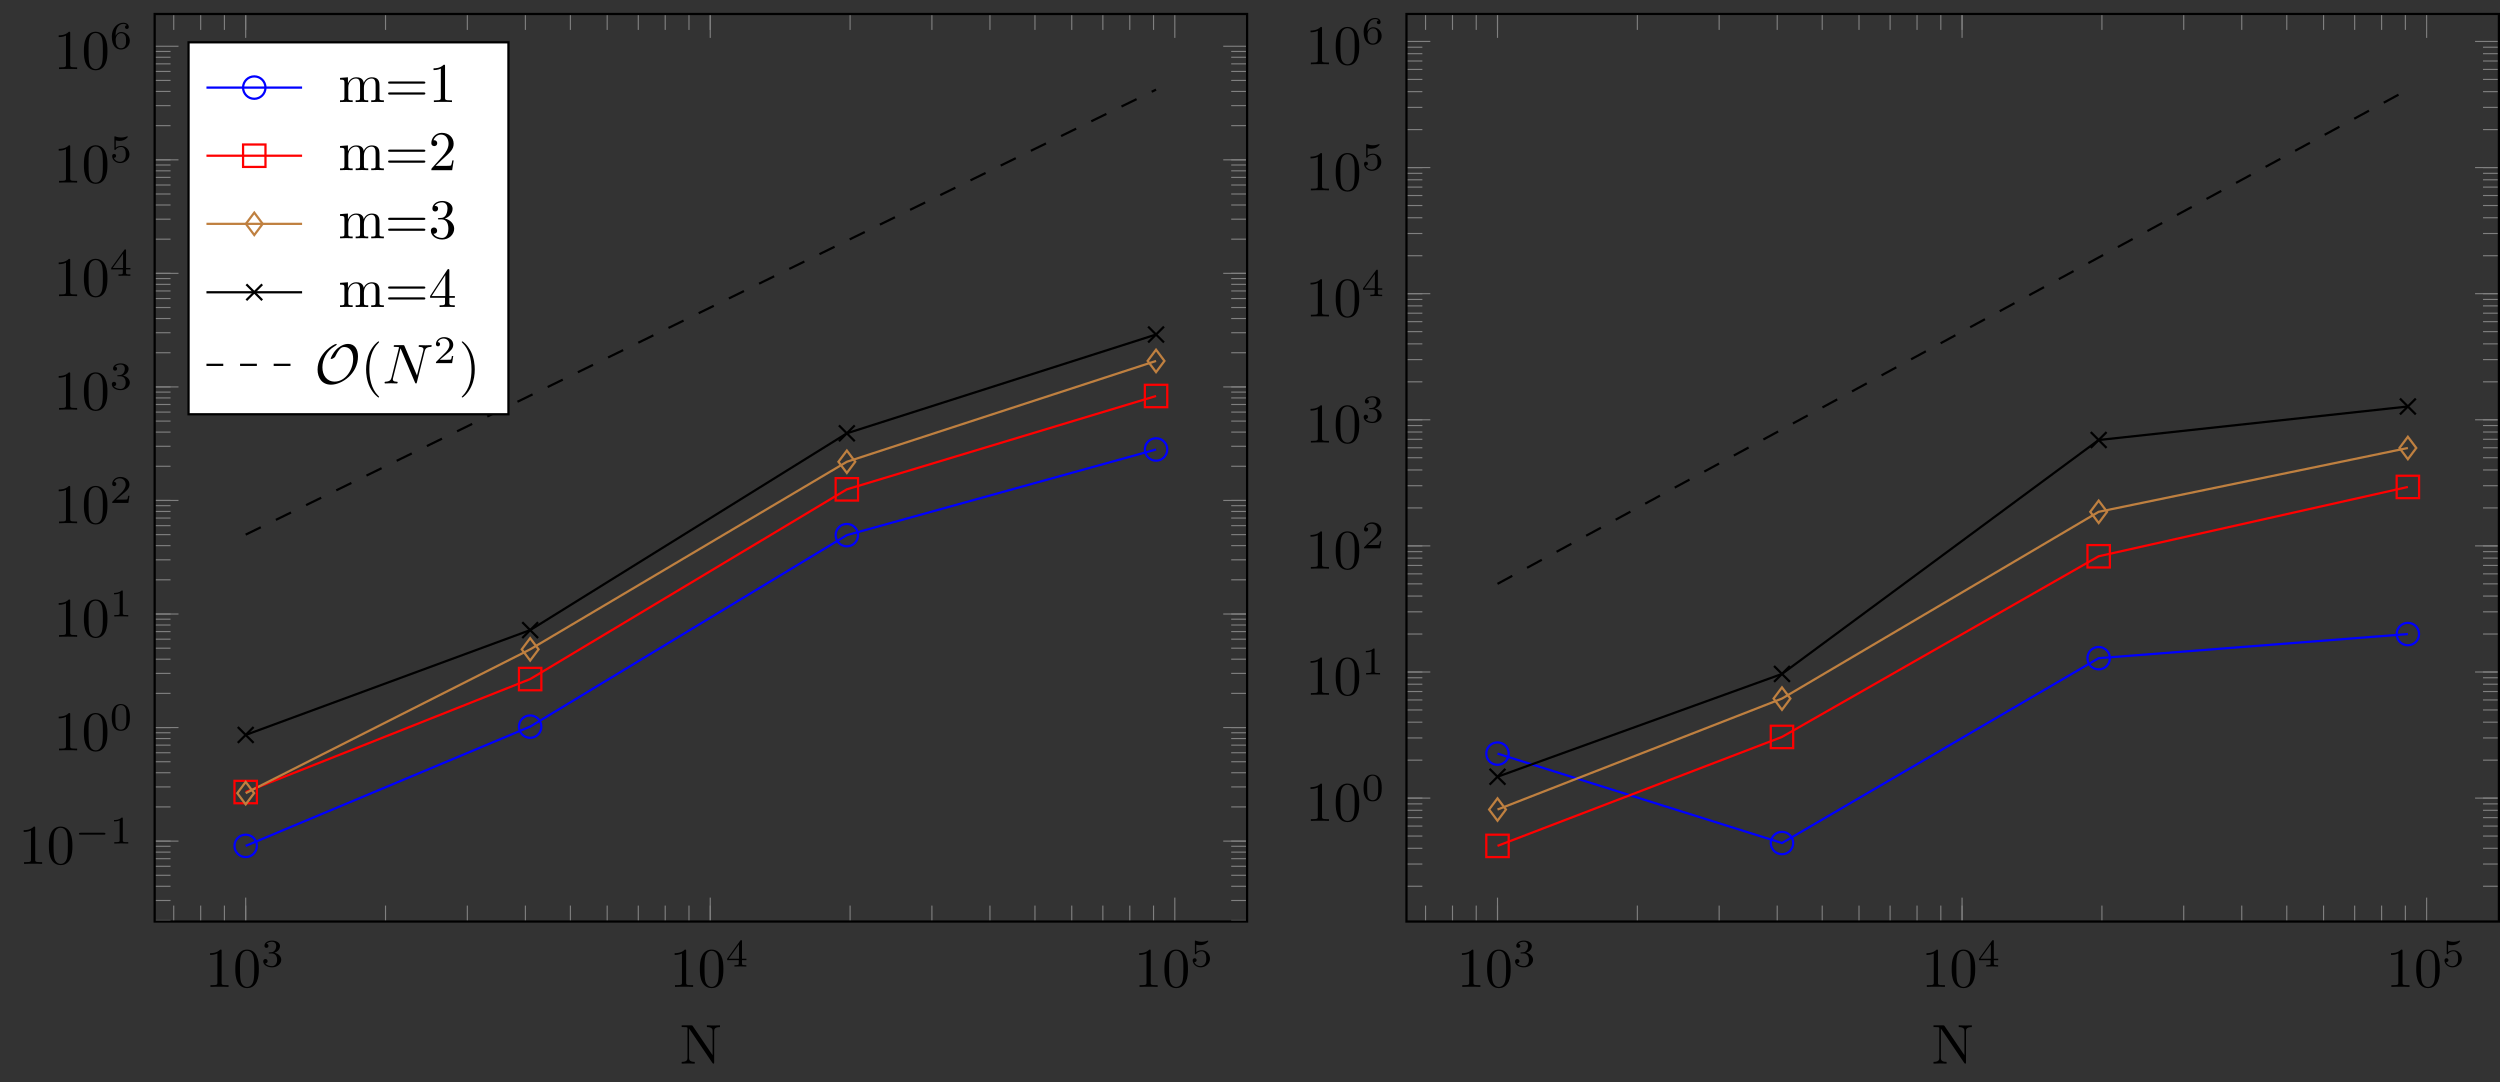<?xml version="1.0" encoding="UTF-8"?>
<svg xmlns="http://www.w3.org/2000/svg" xmlns:xlink="http://www.w3.org/1999/xlink" width="444.595pt" height="192.476pt" viewBox="0 0 444.595 192.476" version="1.1">
<rect x="0" y="0" width="444.595" height="192.476" fill="#333333" stroke="none"/>
<defs>
<g>
<symbol overflow="visible" id="glyph0-0">
<path style="stroke:none;" d=""/>
</symbol>
<symbol overflow="visible" id="glyph0-1">
<path style="stroke:none;" d="M 2.938 -6.375 C 2.938 -6.625 2.938 -6.641 2.703 -6.641 C 2.078 -6 1.203 -6 0.891 -6 L 0.891 -5.688 C 1.094 -5.688 1.672 -5.688 2.188 -5.953 L 2.188 -0.781 C 2.188 -0.422 2.156 -0.312 1.266 -0.312 L 0.953 -0.312 L 0.953 0 C 1.297 -0.031 2.156 -0.031 2.562 -0.031 C 2.953 -0.031 3.828 -0.031 4.172 0 L 4.172 -0.312 L 3.859 -0.312 C 2.953 -0.312 2.938 -0.422 2.938 -0.781 Z M 2.938 -6.375 "/>
</symbol>
<symbol overflow="visible" id="glyph0-2">
<path style="stroke:none;" d="M 4.578 -3.188 C 4.578 -3.984 4.531 -4.781 4.188 -5.516 C 3.734 -6.484 2.906 -6.641 2.5 -6.641 C 1.891 -6.641 1.172 -6.375 0.75 -5.453 C 0.438 -4.766 0.391 -3.984 0.391 -3.188 C 0.391 -2.438 0.422 -1.547 0.844 -0.781 C 1.266 0.016 2 0.219 2.484 0.219 C 3.016 0.219 3.781 0.016 4.219 -0.938 C 4.531 -1.625 4.578 -2.406 4.578 -3.188 Z M 2.484 0 C 2.094 0 1.5 -0.25 1.328 -1.203 C 1.219 -1.797 1.219 -2.719 1.219 -3.312 C 1.219 -3.953 1.219 -4.609 1.297 -5.141 C 1.484 -6.328 2.234 -6.422 2.484 -6.422 C 2.812 -6.422 3.469 -6.234 3.656 -5.25 C 3.766 -4.688 3.766 -3.938 3.766 -3.312 C 3.766 -2.562 3.766 -1.891 3.656 -1.25 C 3.5 -0.297 2.938 0 2.484 0 Z M 2.484 0 "/>
</symbol>
<symbol overflow="visible" id="glyph0-3">
<path style="stroke:none;" d="M 3.297 2.391 C 3.297 2.359 3.297 2.344 3.125 2.172 C 1.891 0.922 1.562 -0.969 1.562 -2.5 C 1.562 -4.234 1.938 -5.969 3.172 -7.203 C 3.297 -7.328 3.297 -7.344 3.297 -7.375 C 3.297 -7.453 3.266 -7.484 3.203 -7.484 C 3.094 -7.484 2.203 -6.797 1.609 -5.531 C 1.109 -4.438 0.984 -3.328 0.984 -2.5 C 0.984 -1.719 1.094 -0.516 1.641 0.625 C 2.25 1.844 3.094 2.5 3.203 2.5 C 3.266 2.5 3.297 2.469 3.297 2.391 Z M 3.297 2.391 "/>
</symbol>
<symbol overflow="visible" id="glyph0-4">
<path style="stroke:none;" d="M 2.875 -2.5 C 2.875 -3.266 2.766 -4.469 2.219 -5.609 C 1.625 -6.828 0.766 -7.484 0.672 -7.484 C 0.609 -7.484 0.562 -7.438 0.562 -7.375 C 0.562 -7.344 0.562 -7.328 0.75 -7.141 C 1.734 -6.156 2.297 -4.578 2.297 -2.5 C 2.297 -0.781 1.938 0.969 0.703 2.219 C 0.562 2.344 0.562 2.359 0.562 2.391 C 0.562 2.453 0.609 2.5 0.672 2.5 C 0.766 2.5 1.672 1.812 2.25 0.547 C 2.766 -0.547 2.875 -1.656 2.875 -2.5 Z M 2.875 -2.5 "/>
</symbol>
<symbol overflow="visible" id="glyph1-0">
<path style="stroke:none;" d=""/>
</symbol>
<symbol overflow="visible" id="glyph1-1">
<path style="stroke:none;" d="M 1.906 -2.328 C 2.453 -2.328 2.844 -1.953 2.844 -1.203 C 2.844 -0.344 2.328 -0.078 1.938 -0.078 C 1.656 -0.078 1.031 -0.156 0.75 -0.578 C 1.078 -0.578 1.156 -0.812 1.156 -0.969 C 1.156 -1.188 0.984 -1.344 0.766 -1.344 C 0.578 -1.344 0.375 -1.219 0.375 -0.938 C 0.375 -0.281 1.094 0.141 1.938 0.141 C 2.906 0.141 3.578 -0.516 3.578 -1.203 C 3.578 -1.75 3.141 -2.297 2.375 -2.453 C 3.094 -2.719 3.359 -3.234 3.359 -3.672 C 3.359 -4.219 2.734 -4.625 1.953 -4.625 C 1.188 -4.625 0.594 -4.25 0.594 -3.688 C 0.594 -3.453 0.75 -3.328 0.953 -3.328 C 1.172 -3.328 1.312 -3.484 1.312 -3.672 C 1.312 -3.875 1.172 -4.031 0.953 -4.047 C 1.203 -4.344 1.672 -4.422 1.938 -4.422 C 2.25 -4.422 2.688 -4.266 2.688 -3.672 C 2.688 -3.375 2.594 -3.047 2.406 -2.844 C 2.188 -2.578 1.984 -2.562 1.641 -2.531 C 1.469 -2.516 1.453 -2.516 1.422 -2.516 C 1.406 -2.516 1.344 -2.5 1.344 -2.422 C 1.344 -2.328 1.406 -2.328 1.531 -2.328 Z M 1.906 -2.328 "/>
</symbol>
<symbol overflow="visible" id="glyph1-2">
<path style="stroke:none;" d="M 3.688 -1.141 L 3.688 -1.391 L 2.906 -1.391 L 2.906 -4.5 C 2.906 -4.641 2.906 -4.703 2.766 -4.703 C 2.672 -4.703 2.641 -4.703 2.578 -4.594 L 0.266 -1.391 L 0.266 -1.141 L 2.328 -1.141 L 2.328 -0.578 C 2.328 -0.328 2.328 -0.25 1.75 -0.25 L 1.562 -0.25 L 1.562 0 C 1.922 -0.016 2.359 -0.031 2.609 -0.031 C 2.875 -0.031 3.312 -0.016 3.672 0 L 3.672 -0.25 L 3.484 -0.25 C 2.906 -0.25 2.906 -0.328 2.906 -0.578 L 2.906 -1.141 Z M 2.375 -3.938 L 2.375 -1.391 L 0.531 -1.391 Z M 2.375 -3.938 "/>
</symbol>
<symbol overflow="visible" id="glyph1-3">
<path style="stroke:none;" d="M 1.078 -3.891 C 1.438 -3.797 1.641 -3.797 1.75 -3.797 C 2.672 -3.797 3.219 -4.422 3.219 -4.531 C 3.219 -4.609 3.172 -4.625 3.141 -4.625 C 3.125 -4.625 3.109 -4.625 3.078 -4.609 C 2.906 -4.547 2.547 -4.406 2.031 -4.406 C 1.828 -4.406 1.469 -4.422 1.016 -4.594 C 0.938 -4.625 0.922 -4.625 0.922 -4.625 C 0.828 -4.625 0.828 -4.547 0.828 -4.438 L 0.828 -2.391 C 0.828 -2.266 0.828 -2.188 0.938 -2.188 C 1 -2.188 1.016 -2.188 1.078 -2.281 C 1.375 -2.656 1.812 -2.719 2.047 -2.719 C 2.469 -2.719 2.656 -2.391 2.688 -2.328 C 2.812 -2.094 2.859 -1.828 2.859 -1.422 C 2.859 -1.219 2.859 -0.812 2.641 -0.5 C 2.469 -0.25 2.172 -0.078 1.828 -0.078 C 1.375 -0.078 0.906 -0.328 0.734 -0.797 C 1 -0.781 1.141 -0.953 1.141 -1.141 C 1.141 -1.438 0.875 -1.484 0.781 -1.484 C 0.781 -1.484 0.438 -1.484 0.438 -1.109 C 0.438 -0.484 1.016 0.141 1.844 0.141 C 2.734 0.141 3.516 -0.516 3.516 -1.406 C 3.516 -2.188 2.922 -2.906 2.062 -2.906 C 1.75 -2.906 1.391 -2.844 1.078 -2.578 Z M 1.078 -3.891 "/>
</symbol>
<symbol overflow="visible" id="glyph1-4">
<path style="stroke:none;" d="M 2.328 -4.438 C 2.328 -4.625 2.328 -4.625 2.125 -4.625 C 1.672 -4.188 1.047 -4.188 0.766 -4.188 L 0.766 -3.938 C 0.922 -3.938 1.391 -3.938 1.766 -4.125 L 1.766 -0.578 C 1.766 -0.344 1.766 -0.25 1.078 -0.25 L 0.812 -0.25 L 0.812 0 C 0.938 0 1.797 -0.031 2.047 -0.031 C 2.266 -0.031 3.141 0 3.297 0 L 3.297 -0.25 L 3.031 -0.25 C 2.328 -0.25 2.328 -0.344 2.328 -0.578 Z M 2.328 -4.438 "/>
</symbol>
<symbol overflow="visible" id="glyph1-5">
<path style="stroke:none;" d="M 3.594 -2.219 C 3.594 -2.984 3.5 -3.547 3.188 -4.031 C 2.969 -4.344 2.531 -4.625 1.984 -4.625 C 0.359 -4.625 0.359 -2.719 0.359 -2.219 C 0.359 -1.719 0.359 0.141 1.984 0.141 C 3.594 0.141 3.594 -1.719 3.594 -2.219 Z M 1.984 -0.062 C 1.656 -0.062 1.234 -0.25 1.094 -0.812 C 1 -1.219 1 -1.797 1 -2.312 C 1 -2.828 1 -3.359 1.094 -3.734 C 1.25 -4.281 1.688 -4.438 1.984 -4.438 C 2.359 -4.438 2.719 -4.203 2.844 -3.797 C 2.953 -3.422 2.969 -2.922 2.969 -2.312 C 2.969 -1.797 2.969 -1.281 2.875 -0.844 C 2.734 -0.203 2.266 -0.062 1.984 -0.062 Z M 1.984 -0.062 "/>
</symbol>
<symbol overflow="visible" id="glyph1-6">
<path style="stroke:none;" d="M 3.516 -1.266 L 3.281 -1.266 C 3.266 -1.109 3.188 -0.703 3.094 -0.641 C 3.047 -0.594 2.516 -0.594 2.406 -0.594 L 1.125 -0.594 C 1.859 -1.234 2.109 -1.438 2.516 -1.766 C 3.031 -2.172 3.516 -2.609 3.516 -3.266 C 3.516 -4.109 2.781 -4.625 1.891 -4.625 C 1.031 -4.625 0.438 -4.016 0.438 -3.375 C 0.438 -3.031 0.734 -2.984 0.812 -2.984 C 0.969 -2.984 1.172 -3.109 1.172 -3.359 C 1.172 -3.484 1.125 -3.734 0.766 -3.734 C 0.984 -4.219 1.453 -4.375 1.781 -4.375 C 2.484 -4.375 2.844 -3.828 2.844 -3.266 C 2.844 -2.656 2.406 -2.188 2.188 -1.938 L 0.516 -0.266 C 0.438 -0.203 0.438 -0.188 0.438 0 L 3.312 0 Z M 3.516 -1.266 "/>
</symbol>
<symbol overflow="visible" id="glyph1-7">
<path style="stroke:none;" d="M 1.047 -2.281 C 1.047 -2.844 1.094 -3.359 1.359 -3.797 C 1.594 -4.172 1.969 -4.422 2.422 -4.422 C 2.625 -4.422 2.906 -4.375 3.047 -4.188 C 2.875 -4.172 2.719 -4.047 2.719 -3.844 C 2.719 -3.672 2.844 -3.516 3.047 -3.516 C 3.266 -3.516 3.391 -3.656 3.391 -3.859 C 3.391 -4.266 3.094 -4.625 2.406 -4.625 C 1.406 -4.625 0.375 -3.703 0.375 -2.203 C 0.375 -0.406 1.219 0.141 2 0.141 C 2.844 0.141 3.578 -0.516 3.578 -1.422 C 3.578 -2.312 2.875 -2.969 2.062 -2.969 C 1.5 -2.969 1.203 -2.594 1.047 -2.281 Z M 2 -0.078 C 1.641 -0.078 1.375 -0.281 1.219 -0.594 C 1.125 -0.797 1.062 -1.156 1.062 -1.562 C 1.062 -2.25 1.469 -2.766 2.031 -2.766 C 2.344 -2.766 2.562 -2.641 2.734 -2.391 C 2.906 -2.125 2.906 -1.828 2.906 -1.422 C 2.906 -1.031 2.906 -0.734 2.719 -0.453 C 2.562 -0.219 2.328 -0.078 2 -0.078 Z M 2 -0.078 "/>
</symbol>
<symbol overflow="visible" id="glyph2-0">
<path style="stroke:none;" d=""/>
</symbol>
<symbol overflow="visible" id="glyph2-1">
<path style="stroke:none;" d="M 5.188 -1.578 C 5.297 -1.578 5.469 -1.578 5.469 -1.734 C 5.469 -1.922 5.297 -1.922 5.188 -1.922 L 1.031 -1.922 C 0.922 -1.922 0.75 -1.922 0.75 -1.75 C 0.75 -1.578 0.906 -1.578 1.031 -1.578 Z M 5.188 -1.578 "/>
</symbol>
<symbol overflow="visible" id="glyph3-0">
<path style="stroke:none;" d=""/>
</symbol>
<symbol overflow="visible" id="glyph3-1">
<path style="stroke:none;" d="M 7.141 -6.5 L 7.141 -6.812 L 5.969 -6.781 L 4.812 -6.812 L 4.812 -6.5 C 5.828 -6.5 5.828 -6.031 5.828 -5.766 L 5.828 -1.5 L 2.312 -6.672 C 2.219 -6.797 2.219 -6.812 2.031 -6.812 L 0.328 -6.812 L 0.328 -6.5 L 0.625 -6.5 C 0.766 -6.5 0.969 -6.484 1.109 -6.484 C 1.344 -6.453 1.359 -6.438 1.359 -6.25 L 1.359 -1.047 C 1.359 -0.781 1.359 -0.312 0.328 -0.312 L 0.328 0 L 1.5 -0.031 L 2.656 0 L 2.656 -0.312 C 1.641 -0.312 1.641 -0.781 1.641 -1.047 L 1.641 -6.234 C 1.688 -6.188 1.688 -6.172 1.734 -6.109 L 5.797 -0.125 C 5.891 -0.016 5.906 0 5.969 0 C 6.109 0 6.109 -0.062 6.109 -0.266 L 6.109 -5.766 C 6.109 -6.031 6.109 -6.5 7.141 -6.5 Z M 7.141 -6.5 "/>
</symbol>
<symbol overflow="visible" id="glyph3-2">
<path style="stroke:none;" d="M 8.109 0 L 8.109 -0.312 C 7.594 -0.312 7.344 -0.312 7.328 -0.609 L 7.328 -2.516 C 7.328 -3.375 7.328 -3.672 7.016 -4.031 C 6.875 -4.203 6.547 -4.406 5.969 -4.406 C 5.141 -4.406 4.688 -3.812 4.531 -3.422 C 4.391 -4.297 3.656 -4.406 3.203 -4.406 C 2.469 -4.406 2 -3.984 1.719 -3.359 L 1.719 -4.406 L 0.312 -4.297 L 0.312 -3.984 C 1.016 -3.984 1.094 -3.922 1.094 -3.422 L 1.094 -0.75 C 1.094 -0.312 0.984 -0.312 0.312 -0.312 L 0.312 0 L 1.453 -0.031 L 2.562 0 L 2.562 -0.312 C 1.891 -0.312 1.781 -0.312 1.781 -0.75 L 1.781 -2.594 C 1.781 -3.625 2.5 -4.188 3.125 -4.188 C 3.766 -4.188 3.875 -3.656 3.875 -3.078 L 3.875 -0.75 C 3.875 -0.312 3.766 -0.312 3.094 -0.312 L 3.094 0 L 4.219 -0.031 L 5.328 0 L 5.328 -0.312 C 4.672 -0.312 4.562 -0.312 4.562 -0.75 L 4.562 -2.594 C 4.562 -3.625 5.266 -4.188 5.906 -4.188 C 6.531 -4.188 6.641 -3.656 6.641 -3.078 L 6.641 -0.75 C 6.641 -0.312 6.531 -0.312 5.859 -0.312 L 5.859 0 L 6.984 -0.031 Z M 8.109 0 "/>
</symbol>
<symbol overflow="visible" id="glyph3-3">
<path style="stroke:none;" d="M 7.188 -3.453 C 7.188 -3.656 7 -3.656 6.859 -3.656 L 0.891 -3.656 C 0.75 -3.656 0.562 -3.656 0.562 -3.453 C 0.562 -3.266 0.75 -3.266 0.891 -3.266 L 6.844 -3.266 C 7 -3.266 7.188 -3.266 7.188 -3.453 Z M 7.188 -1.531 C 7.188 -1.719 7 -1.719 6.844 -1.719 L 0.891 -1.719 C 0.75 -1.719 0.562 -1.719 0.562 -1.531 C 0.562 -1.328 0.75 -1.328 0.891 -1.328 L 6.859 -1.328 C 7 -1.328 7.188 -1.328 7.188 -1.531 Z M 7.188 -1.531 "/>
</symbol>
<symbol overflow="visible" id="glyph3-4">
<path style="stroke:none;" d="M 4.172 0 L 4.172 -0.312 L 3.859 -0.312 C 2.953 -0.312 2.938 -0.422 2.938 -0.781 L 2.938 -6.375 C 2.938 -6.625 2.938 -6.641 2.703 -6.641 C 2.078 -6 1.203 -6 0.891 -6 L 0.891 -5.688 C 1.094 -5.688 1.672 -5.688 2.188 -5.953 L 2.188 -0.781 C 2.188 -0.422 2.156 -0.312 1.266 -0.312 L 0.953 -0.312 L 0.953 0 C 1.297 -0.031 2.156 -0.031 2.562 -0.031 C 2.953 -0.031 3.828 -0.031 4.172 0 Z M 4.172 0 "/>
</symbol>
<symbol overflow="visible" id="glyph3-5">
<path style="stroke:none;" d="M 4.469 -1.734 L 4.234 -1.734 C 4.172 -1.438 4.109 -1 4 -0.844 C 3.938 -0.766 3.281 -0.766 3.062 -0.766 L 1.266 -0.766 L 2.328 -1.797 C 3.875 -3.172 4.469 -3.703 4.469 -4.703 C 4.469 -5.844 3.578 -6.641 2.359 -6.641 C 1.234 -6.641 0.5 -5.719 0.5 -4.828 C 0.5 -4.281 1 -4.281 1.031 -4.281 C 1.203 -4.281 1.547 -4.391 1.547 -4.812 C 1.547 -5.062 1.359 -5.328 1.016 -5.328 C 0.938 -5.328 0.922 -5.328 0.891 -5.312 C 1.109 -5.969 1.656 -6.328 2.234 -6.328 C 3.141 -6.328 3.562 -5.516 3.562 -4.703 C 3.562 -3.906 3.078 -3.125 2.516 -2.5 L 0.609 -0.375 C 0.5 -0.266 0.5 -0.234 0.5 0 L 4.203 0 Z M 4.469 -1.734 "/>
</symbol>
<symbol overflow="visible" id="glyph3-6">
<path style="stroke:none;" d="M 4.562 -1.703 C 4.562 -2.516 3.922 -3.297 2.891 -3.516 C 3.703 -3.781 4.281 -4.469 4.281 -5.266 C 4.281 -6.078 3.406 -6.641 2.453 -6.641 C 1.453 -6.641 0.688 -6.047 0.688 -5.281 C 0.688 -4.953 0.906 -4.766 1.203 -4.766 C 1.5 -4.766 1.703 -4.984 1.703 -5.281 C 1.703 -5.766 1.234 -5.766 1.094 -5.766 C 1.391 -6.266 2.047 -6.391 2.406 -6.391 C 2.828 -6.391 3.375 -6.172 3.375 -5.281 C 3.375 -5.156 3.344 -4.578 3.094 -4.141 C 2.797 -3.656 2.453 -3.625 2.203 -3.625 C 2.125 -3.609 1.891 -3.594 1.812 -3.594 C 1.734 -3.578 1.672 -3.562 1.672 -3.469 C 1.672 -3.359 1.734 -3.359 1.906 -3.359 L 2.344 -3.359 C 3.156 -3.359 3.531 -2.688 3.531 -1.703 C 3.531 -0.344 2.844 -0.062 2.406 -0.062 C 1.969 -0.062 1.219 -0.234 0.875 -0.812 C 1.219 -0.766 1.531 -0.984 1.531 -1.359 C 1.531 -1.719 1.266 -1.922 0.984 -1.922 C 0.734 -1.922 0.422 -1.781 0.422 -1.344 C 0.422 -0.438 1.344 0.219 2.438 0.219 C 3.656 0.219 4.562 -0.688 4.562 -1.703 Z M 4.562 -1.703 "/>
</symbol>
<symbol overflow="visible" id="glyph3-7">
<path style="stroke:none;" d="M 4.688 -1.641 L 4.688 -1.953 L 3.703 -1.953 L 3.703 -6.484 C 3.703 -6.688 3.703 -6.75 3.531 -6.75 C 3.453 -6.75 3.422 -6.75 3.344 -6.625 L 0.281 -1.953 L 0.281 -1.641 L 2.938 -1.641 L 2.938 -0.781 C 2.938 -0.422 2.906 -0.312 2.172 -0.312 L 1.969 -0.312 L 1.969 0 C 2.375 -0.031 2.891 -0.031 3.312 -0.031 C 3.734 -0.031 4.25 -0.031 4.672 0 L 4.672 -0.312 L 4.453 -0.312 C 3.719 -0.312 3.703 -0.422 3.703 -0.781 L 3.703 -1.641 Z M 2.984 -1.953 L 0.562 -1.953 L 2.984 -5.672 Z M 2.984 -1.953 "/>
</symbol>
<symbol overflow="visible" id="glyph4-0">
<path style="stroke:none;" d=""/>
</symbol>
<symbol overflow="visible" id="glyph4-1">
<path style="stroke:none;" d="M 7.75 -4.812 C 7.75 -6.078 7.188 -7.031 5.969 -7.031 C 4.938 -7.031 4.062 -6.188 3.984 -6.125 C 3.188 -5.344 2.891 -4.453 2.891 -4.422 C 2.891 -4.359 2.938 -4.359 2.984 -4.359 C 3.188 -4.359 3.344 -4.453 3.484 -4.562 C 3.672 -4.688 3.672 -4.719 3.781 -4.953 C 3.875 -5.156 4.109 -5.641 4.469 -6.062 C 4.719 -6.328 4.922 -6.484 5.312 -6.484 C 6.281 -6.484 6.891 -5.688 6.891 -4.375 C 6.891 -2.344 5.453 -0.328 3.609 -0.328 C 2.188 -0.328 1.422 -1.453 1.422 -2.875 C 1.422 -4.234 2.109 -5.734 3.562 -6.594 C 3.672 -6.656 3.969 -6.828 3.969 -6.953 C 3.969 -7.031 3.891 -7.031 3.875 -7.031 C 3.516 -7.031 0.562 -5.438 0.562 -2.453 C 0.562 -1.062 1.297 0.219 2.953 0.219 C 4.891 0.219 7.75 -1.734 7.75 -4.812 Z M 7.75 -4.812 "/>
</symbol>
<symbol overflow="visible" id="glyph5-0">
<path style="stroke:none;" d=""/>
</symbol>
<symbol overflow="visible" id="glyph5-1">
<path style="stroke:none;" d="M 7.531 -5.766 C 7.641 -6.156 7.812 -6.469 8.609 -6.5 C 8.656 -6.5 8.781 -6.516 8.781 -6.703 C 8.781 -6.703 8.781 -6.812 8.656 -6.812 C 8.328 -6.812 7.969 -6.781 7.641 -6.781 C 7.312 -6.781 6.953 -6.812 6.625 -6.812 C 6.562 -6.812 6.453 -6.812 6.453 -6.609 C 6.453 -6.5 6.547 -6.5 6.625 -6.5 C 7.203 -6.484 7.312 -6.281 7.312 -6.062 C 7.312 -6.031 7.281 -5.875 7.281 -5.859 L 6.156 -1.422 L 3.953 -6.625 C 3.875 -6.797 3.875 -6.812 3.641 -6.812 L 2.297 -6.812 C 2.109 -6.812 2.016 -6.812 2.016 -6.609 C 2.016 -6.5 2.109 -6.5 2.297 -6.5 C 2.344 -6.5 2.969 -6.5 2.969 -6.406 L 1.641 -1.062 C 1.531 -0.656 1.359 -0.344 0.562 -0.312 C 0.5 -0.312 0.391 -0.297 0.391 -0.109 C 0.391 -0.047 0.438 0 0.516 0 C 0.844 0 1.188 -0.031 1.516 -0.031 C 1.859 -0.031 2.219 0 2.547 0 C 2.594 0 2.719 0 2.719 -0.203 C 2.719 -0.297 2.625 -0.312 2.516 -0.312 C 1.938 -0.328 1.859 -0.547 1.859 -0.75 C 1.859 -0.812 1.875 -0.875 1.906 -0.984 L 3.219 -6.234 C 3.266 -6.188 3.266 -6.156 3.312 -6.062 L 5.797 -0.188 C 5.859 -0.016 5.891 0 5.984 0 C 6.094 0 6.094 -0.031 6.141 -0.203 Z M 7.531 -5.766 "/>
</symbol>
</g>
<clipPath id="clip1">
  <path d="M 250 8 L 444.594 8 L 444.594 158 L 250 158 Z M 250 8 "/>
</clipPath>
<clipPath id="clip2">
  <path d="M 250 7 L 444.594 7 L 444.594 143 L 250 143 Z M 250 7 "/>
</clipPath>
<clipPath id="clip3">
  <path d="M 249 2 L 444.594 2 L 444.594 165 L 249 165 Z M 249 2 "/>
</clipPath>
</defs>
<g id="surface1">
<path style="fill:none;stroke-width:0.199;stroke-linecap:butt;stroke-linejoin:miter;stroke:rgb(50%,50%,50%);stroke-opacity:1;stroke-miterlimit:10;" d="M 235.052 -34.496 L 235.052 -31.66 M 239.845 -34.496 L 239.845 -31.66 M 244.067 -34.496 L 244.067 -31.66 M 247.848 -34.496 L 247.848 -31.66 M 272.719 -34.496 L 272.719 -31.66 M 287.266 -34.496 L 287.266 -31.66 M 297.591 -34.496 L 297.591 -31.66 M 305.594 -34.496 L 305.594 -31.66 M 312.137 -34.496 L 312.137 -31.66 M 317.669 -34.496 L 317.669 -31.66 M 322.458 -34.496 L 322.458 -31.66 M 326.684 -34.496 L 326.684 -31.66 M 330.466 -34.496 L 330.466 -31.66 M 355.337 -34.496 L 355.337 -31.66 M 369.884 -34.496 L 369.884 -31.66 M 380.208 -34.496 L 380.208 -31.66 M 388.212 -34.496 L 388.212 -31.66 M 394.755 -34.496 L 394.755 -31.66 M 400.286 -34.496 L 400.286 -31.66 M 405.075 -34.496 L 405.075 -31.66 M 409.302 -34.496 L 409.302 -31.66 M 235.052 126.899 L 235.052 124.067 M 239.845 126.899 L 239.845 124.067 M 244.067 126.899 L 244.067 124.067 M 247.848 126.899 L 247.848 124.067 M 272.719 126.899 L 272.719 124.067 M 287.266 126.899 L 287.266 124.067 M 297.591 126.899 L 297.591 124.067 M 305.594 126.899 L 305.594 124.067 M 312.137 126.899 L 312.137 124.067 M 317.669 126.899 L 317.669 124.067 M 322.458 126.899 L 322.458 124.067 M 326.684 126.899 L 326.684 124.067 M 330.466 126.899 L 330.466 124.067 M 355.337 126.899 L 355.337 124.067 M 369.884 126.899 L 369.884 124.067 M 380.208 126.899 L 380.208 124.067 M 388.212 126.899 L 388.212 124.067 M 394.755 126.899 L 394.755 124.067 M 400.286 126.899 L 400.286 124.067 M 405.075 126.899 L 405.075 124.067 M 409.302 126.899 L 409.302 124.067 " transform="matrix(1,0,0,-1,-204.157,129.387)"/>
<path style="fill:none;stroke-width:0.199;stroke-linecap:butt;stroke-linejoin:miter;stroke:rgb(50%,50%,50%);stroke-opacity:1;stroke-miterlimit:10;" d="M 247.848 -34.496 L 247.848 -30.242 M 330.466 -34.496 L 330.466 -30.242 M 413.083 -34.496 L 413.083 -30.242 M 247.848 126.899 L 247.848 122.649 M 330.466 126.899 L 330.466 122.649 M 413.083 126.899 L 413.083 122.649 " transform="matrix(1,0,0,-1,-204.157,129.387)"/>
<path style="fill:none;stroke-width:0.199;stroke-linecap:butt;stroke-linejoin:miter;stroke:rgb(50%,50%,50%);stroke-opacity:1;stroke-miterlimit:10;" d="M 231.661 -34.308 L 234.485 -34.308 M 231.661 -30.754 L 234.485 -30.754 M 231.661 -28.23 L 234.485 -28.23 M 231.661 -26.273 L 234.485 -26.273 M 231.661 -24.672 L 234.485 -24.672 M 231.661 -23.32 L 234.485 -23.32 M 231.661 -22.152 L 234.485 -22.152 M 231.661 -21.117 L 234.485 -21.117 M 231.661 -20.195 L 234.485 -20.195 M 231.661 -14.113 L 234.485 -14.113 M 231.661 -10.558 L 234.485 -10.558 M 231.661 -8.035 L 234.485 -8.035 M 231.661 -6.078 L 234.485 -6.078 M 231.661 -4.48 L 234.485 -4.48 M 231.661 -3.129 L 234.485 -3.129 M 231.661 -1.957 L 234.485 -1.957 M 231.661 -0.925 L 234.485 -0.925 M 231.661 0 L 234.485 0 M 231.661 6.078 L 234.485 6.078 M 231.661 9.633 L 234.485 9.633 M 231.661 12.157 L 234.485 12.157 M 231.661 14.114 L 234.485 14.114 M 231.661 15.715 L 234.485 15.715 M 231.661 17.067 L 234.485 17.067 M 231.661 18.235 L 234.485 18.235 M 231.661 19.27 L 234.485 19.27 M 231.661 20.192 L 234.485 20.192 M 231.661 26.274 L 234.485 26.274 M 231.661 29.828 L 234.485 29.828 M 231.661 32.352 L 234.485 32.352 M 231.661 34.309 L 234.485 34.309 M 231.661 35.907 L 234.485 35.907 M 231.661 37.258 L 234.485 37.258 M 231.661 38.43 L 234.485 38.43 M 231.661 39.461 L 234.485 39.461 M 231.661 40.387 L 234.485 40.387 M 231.661 46.465 L 234.485 46.465 M 231.661 50.02 L 234.485 50.02 M 231.661 52.543 L 234.485 52.543 M 231.661 54.5 L 234.485 54.5 M 231.661 56.102 L 234.485 56.102 M 231.661 57.453 L 234.485 57.453 M 231.661 58.621 L 234.485 58.621 M 231.661 59.657 L 234.485 59.657 M 231.661 60.578 L 234.485 60.578 M 231.661 66.657 L 234.485 66.657 M 231.661 70.215 L 234.485 70.215 M 231.661 72.739 L 234.485 72.739 M 231.661 74.696 L 234.485 74.696 M 231.661 76.293 L 234.485 76.293 M 231.661 77.645 L 234.485 77.645 M 231.661 78.817 L 234.485 78.817 M 231.661 79.848 L 234.485 79.848 M 231.661 80.774 L 234.485 80.774 M 231.661 86.852 L 234.485 86.852 M 231.661 90.407 L 234.485 90.407 M 231.661 92.93 L 234.485 92.93 M 231.661 94.887 L 234.485 94.887 M 231.661 96.485 L 234.485 96.485 M 231.661 97.84 L 234.485 97.84 M 231.661 99.008 L 234.485 99.008 M 231.661 100.043 L 234.485 100.043 M 231.661 100.965 L 234.485 100.965 M 231.661 107.043 L 234.485 107.043 M 231.661 110.602 L 234.485 110.602 M 231.661 113.125 L 234.485 113.125 M 231.661 115.082 L 234.485 115.082 M 231.661 116.68 L 234.485 116.68 M 231.661 118.032 L 234.485 118.032 M 231.661 119.203 L 234.485 119.203 M 231.661 120.235 L 234.485 120.235 M 425.938 -34.308 L 423.11 -34.308 M 425.938 -30.754 L 423.11 -30.754 M 425.938 -28.23 L 423.11 -28.23 M 425.938 -26.273 L 423.11 -26.273 M 425.938 -24.672 L 423.11 -24.672 M 425.938 -23.32 L 423.11 -23.32 M 425.938 -22.152 L 423.11 -22.152 M 425.938 -21.117 L 423.11 -21.117 M 425.938 -20.195 L 423.11 -20.195 M 425.938 -14.113 L 423.11 -14.113 M 425.938 -10.558 L 423.11 -10.558 M 425.938 -8.035 L 423.11 -8.035 M 425.938 -6.078 L 423.11 -6.078 M 425.938 -4.48 L 423.11 -4.48 M 425.938 -3.129 L 423.11 -3.129 M 425.938 -1.957 L 423.11 -1.957 M 425.938 -0.925 L 423.11 -0.925 M 425.938 0 L 423.11 0 M 425.938 6.078 L 423.11 6.078 M 425.938 9.633 L 423.11 9.633 M 425.938 12.157 L 423.11 12.157 M 425.938 14.114 L 423.11 14.114 M 425.938 15.715 L 423.11 15.715 M 425.938 17.067 L 423.11 17.067 M 425.938 18.235 L 423.11 18.235 M 425.938 19.27 L 423.11 19.27 M 425.938 20.192 L 423.11 20.192 M 425.938 26.274 L 423.11 26.274 M 425.938 29.828 L 423.11 29.828 M 425.938 32.352 L 423.11 32.352 M 425.938 34.309 L 423.11 34.309 M 425.938 35.907 L 423.11 35.907 M 425.938 37.258 L 423.11 37.258 M 425.938 38.43 L 423.11 38.43 M 425.938 39.461 L 423.11 39.461 M 425.938 40.387 L 423.11 40.387 M 425.938 46.465 L 423.11 46.465 M 425.938 50.02 L 423.11 50.02 M 425.938 52.543 L 423.11 52.543 M 425.938 54.5 L 423.11 54.5 M 425.938 56.102 L 423.11 56.102 M 425.938 57.453 L 423.11 57.453 M 425.938 58.621 L 423.11 58.621 M 425.938 59.657 L 423.11 59.657 M 425.938 60.578 L 423.11 60.578 M 425.938 66.657 L 423.11 66.657 M 425.938 70.215 L 423.11 70.215 M 425.938 72.739 L 423.11 72.739 M 425.938 74.696 L 423.11 74.696 M 425.938 76.293 L 423.11 76.293 M 425.938 77.645 L 423.11 77.645 M 425.938 78.817 L 423.11 78.817 M 425.938 79.848 L 423.11 79.848 M 425.938 80.774 L 423.11 80.774 M 425.938 86.852 L 423.11 86.852 M 425.938 90.407 L 423.11 90.407 M 425.938 92.93 L 423.11 92.93 M 425.938 94.887 L 423.11 94.887 M 425.938 96.485 L 423.11 96.485 M 425.938 97.84 L 423.11 97.84 M 425.938 99.008 L 423.11 99.008 M 425.938 100.043 L 423.11 100.043 M 425.938 100.965 L 423.11 100.965 M 425.938 107.043 L 423.11 107.043 M 425.938 110.602 L 423.11 110.602 M 425.938 113.125 L 423.11 113.125 M 425.938 115.082 L 423.11 115.082 M 425.938 116.68 L 423.11 116.68 M 425.938 118.032 L 423.11 118.032 M 425.938 119.203 L 423.11 119.203 M 425.938 120.235 L 423.11 120.235 " transform="matrix(1,0,0,-1,-204.157,129.387)"/>
<path style="fill:none;stroke-width:0.199;stroke-linecap:butt;stroke-linejoin:miter;stroke:rgb(50%,50%,50%);stroke-opacity:1;stroke-miterlimit:10;" d="M 231.661 -20.195 L 235.899 -20.195 M 231.661 0 L 235.899 0 M 231.661 20.192 L 235.899 20.192 M 231.661 40.387 L 235.899 40.387 M 231.661 60.578 L 235.899 60.578 M 231.661 80.774 L 235.899 80.774 M 231.661 100.965 L 235.899 100.965 M 231.661 121.16 L 235.899 121.16 M 425.938 -20.195 L 421.696 -20.195 M 425.938 0 L 421.696 0 M 425.938 20.192 L 421.696 20.192 M 425.938 40.387 L 421.696 40.387 M 425.938 60.578 L 421.696 60.578 M 425.938 80.774 L 421.696 80.774 M 425.938 100.965 L 421.696 100.965 M 425.938 121.16 L 421.696 121.16 " transform="matrix(1,0,0,-1,-204.157,129.387)"/>
<path style="fill:none;stroke-width:0.399;stroke-linecap:butt;stroke-linejoin:miter;stroke:rgb(0%,0%,0%);stroke-opacity:1;stroke-miterlimit:10;" d="M 231.661 -34.496 L 231.661 126.899 L 425.938 126.899 L 425.938 -34.496 Z M 231.661 -34.496 " transform="matrix(1,0,0,-1,-204.157,129.387)"/>
<g style="fill:rgb(0%,0%,0%);fill-opacity:1;">
  <use xlink:href="#glyph0-1" x="36.473" y="175.51"/>
  <use xlink:href="#glyph0-2" x="41.454" y="175.51"/>
</g>
<g style="fill:rgb(0%,0%,0%);fill-opacity:1;">
  <use xlink:href="#glyph1-1" x="46.436" y="171.894"/>
</g>
<g style="fill:rgb(0%,0%,0%);fill-opacity:1;">
  <use xlink:href="#glyph0-1" x="119.088" y="175.51"/>
  <use xlink:href="#glyph0-2" x="124.069" y="175.51"/>
</g>
<g style="fill:rgb(0%,0%,0%);fill-opacity:1;">
  <use xlink:href="#glyph1-2" x="129.051" y="171.894"/>
</g>
<g style="fill:rgb(0%,0%,0%);fill-opacity:1;">
  <use xlink:href="#glyph0-1" x="201.704" y="175.51"/>
  <use xlink:href="#glyph0-2" x="206.685" y="175.51"/>
</g>
<g style="fill:rgb(0%,0%,0%);fill-opacity:1;">
  <use xlink:href="#glyph1-3" x="211.666" y="171.894"/>
</g>
<g style="fill:rgb(0%,0%,0%);fill-opacity:1;">
  <use xlink:href="#glyph0-1" x="3.321" y="153.634"/>
  <use xlink:href="#glyph0-2" x="8.302" y="153.634"/>
</g>
<g style="fill:rgb(0%,0%,0%);fill-opacity:1;">
  <use xlink:href="#glyph2-1" x="13.283" y="150.019"/>
</g>
<g style="fill:rgb(0%,0%,0%);fill-opacity:1;">
  <use xlink:href="#glyph1-4" x="19.51" y="150.019"/>
</g>
<g style="fill:rgb(0%,0%,0%);fill-opacity:1;">
  <use xlink:href="#glyph0-1" x="9.547" y="133.441"/>
  <use xlink:href="#glyph0-2" x="14.528" y="133.441"/>
</g>
<g style="fill:rgb(0%,0%,0%);fill-opacity:1;">
  <use xlink:href="#glyph1-5" x="19.51" y="129.826"/>
</g>
<g style="fill:rgb(0%,0%,0%);fill-opacity:1;">
  <use xlink:href="#glyph0-1" x="9.547" y="113.248"/>
  <use xlink:href="#glyph0-2" x="14.528" y="113.248"/>
</g>
<g style="fill:rgb(0%,0%,0%);fill-opacity:1;">
  <use xlink:href="#glyph1-4" x="19.51" y="109.633"/>
</g>
<g style="fill:rgb(0%,0%,0%);fill-opacity:1;">
  <use xlink:href="#glyph0-1" x="9.547" y="93.055"/>
  <use xlink:href="#glyph0-2" x="14.528" y="93.055"/>
</g>
<g style="fill:rgb(0%,0%,0%);fill-opacity:1;">
  <use xlink:href="#glyph1-6" x="19.51" y="89.44"/>
</g>
<g style="fill:rgb(0%,0%,0%);fill-opacity:1;">
  <use xlink:href="#glyph0-1" x="9.547" y="72.862"/>
  <use xlink:href="#glyph0-2" x="14.528" y="72.862"/>
</g>
<g style="fill:rgb(0%,0%,0%);fill-opacity:1;">
  <use xlink:href="#glyph1-1" x="19.51" y="69.247"/>
</g>
<g style="fill:rgb(0%,0%,0%);fill-opacity:1;">
  <use xlink:href="#glyph0-1" x="9.547" y="52.669"/>
  <use xlink:href="#glyph0-2" x="14.528" y="52.669"/>
</g>
<g style="fill:rgb(0%,0%,0%);fill-opacity:1;">
  <use xlink:href="#glyph1-2" x="19.51" y="49.054"/>
</g>
<g style="fill:rgb(0%,0%,0%);fill-opacity:1;">
  <use xlink:href="#glyph0-1" x="9.547" y="32.476"/>
  <use xlink:href="#glyph0-2" x="14.528" y="32.476"/>
</g>
<g style="fill:rgb(0%,0%,0%);fill-opacity:1;">
  <use xlink:href="#glyph1-3" x="19.51" y="28.861"/>
</g>
<g style="fill:rgb(0%,0%,0%);fill-opacity:1;">
  <use xlink:href="#glyph0-1" x="9.547" y="12.284"/>
  <use xlink:href="#glyph0-2" x="14.528" y="12.284"/>
</g>
<g style="fill:rgb(0%,0%,0%);fill-opacity:1;">
  <use xlink:href="#glyph1-7" x="19.51" y="8.668"/>
</g>
<path style="fill:none;stroke-width:0.399;stroke-linecap:butt;stroke-linejoin:miter;stroke:rgb(0%,0%,100%);stroke-opacity:1;stroke-miterlimit:10;" d="M 247.848 -21.043 L 298.438 0.164 L 354.759 34.219 L 409.747 49.453 " transform="matrix(1,0,0,-1,-204.157,129.387)"/>
<path style="fill:none;stroke-width:0.399;stroke-linecap:butt;stroke-linejoin:miter;stroke:rgb(100%,0%,0%);stroke-opacity:1;stroke-miterlimit:10;" d="M 247.848 -11.468 L 298.438 8.621 L 354.759 42.364 L 409.747 58.965 " transform="matrix(1,0,0,-1,-204.157,129.387)"/>
<path style="fill:none;stroke-width:0.399;stroke-linecap:butt;stroke-linejoin:miter;stroke:rgb(75%,50%,25%);stroke-opacity:1;stroke-miterlimit:10;" d="M 247.848 -11.668 L 298.438 13.907 L 354.759 47.266 L 409.747 65.2 " transform="matrix(1,0,0,-1,-204.157,129.387)"/>
<path style="fill:none;stroke-width:0.399;stroke-linecap:butt;stroke-linejoin:miter;stroke:rgb(0%,0%,0%);stroke-opacity:1;stroke-miterlimit:10;" d="M 247.848 -1.312 L 298.438 17.328 L 354.759 52.328 L 409.747 69.895 " transform="matrix(1,0,0,-1,-204.157,129.387)"/>
<path style="fill:none;stroke-width:0.399;stroke-linecap:butt;stroke-linejoin:miter;stroke:rgb(0%,0%,0%);stroke-opacity:1;stroke-dasharray:2.989,2.989;stroke-miterlimit:10;" d="M 247.848 34.309 L 298.438 59.039 L 354.759 86.571 L 409.747 113.45 " transform="matrix(1,0,0,-1,-204.157,129.387)"/>
<path style="fill:none;stroke-width:0.399;stroke-linecap:butt;stroke-linejoin:miter;stroke:rgb(0%,0%,100%);stroke-opacity:1;stroke-miterlimit:10;" d="M 249.841 -21.043 C 249.841 -19.945 248.95 -19.05 247.848 -19.05 C 246.751 -19.05 245.856 -19.945 245.856 -21.043 C 245.856 -22.144 246.751 -23.035 247.848 -23.035 C 248.95 -23.035 249.841 -22.144 249.841 -21.043 Z M 249.841 -21.043 " transform="matrix(1,0,0,-1,-204.157,129.387)"/>
<path style="fill:none;stroke-width:0.399;stroke-linecap:butt;stroke-linejoin:miter;stroke:rgb(0%,0%,100%);stroke-opacity:1;stroke-miterlimit:10;" d="M 300.43 0.164 C 300.43 1.266 299.54 2.157 298.438 2.157 C 297.337 2.157 296.446 1.266 296.446 0.164 C 296.446 -0.937 297.337 -1.828 298.438 -1.828 C 299.54 -1.828 300.43 -0.937 300.43 0.164 Z M 300.43 0.164 " transform="matrix(1,0,0,-1,-204.157,129.387)"/>
<path style="fill:none;stroke-width:0.399;stroke-linecap:butt;stroke-linejoin:miter;stroke:rgb(0%,0%,100%);stroke-opacity:1;stroke-miterlimit:10;" d="M 356.751 34.219 C 356.751 35.321 355.856 36.211 354.759 36.211 C 353.657 36.211 352.766 35.321 352.766 34.219 C 352.766 33.121 353.657 32.227 354.759 32.227 C 355.856 32.227 356.751 33.121 356.751 34.219 Z M 356.751 34.219 " transform="matrix(1,0,0,-1,-204.157,129.387)"/>
<path style="fill:none;stroke-width:0.399;stroke-linecap:butt;stroke-linejoin:miter;stroke:rgb(0%,0%,100%);stroke-opacity:1;stroke-miterlimit:10;" d="M 411.739 49.453 C 411.739 50.555 410.848 51.446 409.747 51.446 C 408.645 51.446 407.755 50.555 407.755 49.453 C 407.755 48.356 408.645 47.461 409.747 47.461 C 410.848 47.461 411.739 48.356 411.739 49.453 Z M 411.739 49.453 " transform="matrix(1,0,0,-1,-204.157,129.387)"/>
<path style="fill:none;stroke-width:0.399;stroke-linecap:butt;stroke-linejoin:miter;stroke:rgb(100%,0%,0%);stroke-opacity:1;stroke-miterlimit:10;" d="M 245.856 -13.461 L 249.841 -13.461 L 249.841 -9.476 L 245.856 -9.476 Z M 245.856 -13.461 " transform="matrix(1,0,0,-1,-204.157,129.387)"/>
<path style="fill:none;stroke-width:0.399;stroke-linecap:butt;stroke-linejoin:miter;stroke:rgb(100%,0%,0%);stroke-opacity:1;stroke-miterlimit:10;" d="M 296.446 6.629 L 300.43 6.629 L 300.43 10.614 L 296.446 10.614 Z M 296.446 6.629 " transform="matrix(1,0,0,-1,-204.157,129.387)"/>
<path style="fill:none;stroke-width:0.399;stroke-linecap:butt;stroke-linejoin:miter;stroke:rgb(100%,0%,0%);stroke-opacity:1;stroke-miterlimit:10;" d="M 352.766 40.371 L 356.751 40.371 L 356.751 44.356 L 352.766 44.356 Z M 352.766 40.371 " transform="matrix(1,0,0,-1,-204.157,129.387)"/>
<path style="fill:none;stroke-width:0.399;stroke-linecap:butt;stroke-linejoin:miter;stroke:rgb(100%,0%,0%);stroke-opacity:1;stroke-miterlimit:10;" d="M 407.755 56.973 L 411.739 56.973 L 411.739 60.957 L 407.755 60.957 Z M 407.755 56.973 " transform="matrix(1,0,0,-1,-204.157,129.387)"/>
<path style="fill:none;stroke-width:0.399;stroke-linecap:butt;stroke-linejoin:miter;stroke:rgb(75%,50%,25%);stroke-opacity:1;stroke-miterlimit:10;" d="M 247.848 -9.675 L 249.345 -11.668 L 247.848 -13.66 L 246.356 -11.668 Z M 247.848 -9.675 " transform="matrix(1,0,0,-1,-204.157,129.387)"/>
<path style="fill:none;stroke-width:0.399;stroke-linecap:butt;stroke-linejoin:miter;stroke:rgb(75%,50%,25%);stroke-opacity:1;stroke-miterlimit:10;" d="M 298.438 15.899 L 299.934 13.907 L 298.438 11.914 L 296.946 13.907 Z M 298.438 15.899 " transform="matrix(1,0,0,-1,-204.157,129.387)"/>
<path style="fill:none;stroke-width:0.399;stroke-linecap:butt;stroke-linejoin:miter;stroke:rgb(75%,50%,25%);stroke-opacity:1;stroke-miterlimit:10;" d="M 354.759 49.262 L 356.251 47.266 L 354.759 45.274 L 353.262 47.266 Z M 354.759 49.262 " transform="matrix(1,0,0,-1,-204.157,129.387)"/>
<path style="fill:none;stroke-width:0.399;stroke-linecap:butt;stroke-linejoin:miter;stroke:rgb(75%,50%,25%);stroke-opacity:1;stroke-miterlimit:10;" d="M 409.747 67.196 L 411.239 65.2 L 409.747 63.207 L 408.251 65.2 Z M 409.747 67.196 " transform="matrix(1,0,0,-1,-204.157,129.387)"/>
<path style="fill:none;stroke-width:0.399;stroke-linecap:butt;stroke-linejoin:miter;stroke:rgb(0%,0%,0%);stroke-opacity:1;stroke-miterlimit:10;" d="M 246.442 -2.722 L 249.259 0.094 M 246.442 0.094 L 249.259 -2.722 " transform="matrix(1,0,0,-1,-204.157,129.387)"/>
<path style="fill:none;stroke-width:0.399;stroke-linecap:butt;stroke-linejoin:miter;stroke:rgb(0%,0%,0%);stroke-opacity:1;stroke-miterlimit:10;" d="M 297.032 15.918 L 299.848 18.739 M 297.032 18.739 L 299.848 15.918 " transform="matrix(1,0,0,-1,-204.157,129.387)"/>
<path style="fill:none;stroke-width:0.399;stroke-linecap:butt;stroke-linejoin:miter;stroke:rgb(0%,0%,0%);stroke-opacity:1;stroke-miterlimit:10;" d="M 353.348 50.918 L 356.165 53.739 M 353.348 53.739 L 356.165 50.918 " transform="matrix(1,0,0,-1,-204.157,129.387)"/>
<path style="fill:none;stroke-width:0.399;stroke-linecap:butt;stroke-linejoin:miter;stroke:rgb(0%,0%,0%);stroke-opacity:1;stroke-miterlimit:10;" d="M 408.337 68.485 L 411.157 71.305 M 408.337 71.305 L 411.157 68.485 " transform="matrix(1,0,0,-1,-204.157,129.387)"/>
<g style="fill:rgb(0%,0%,0%);fill-opacity:1;">
  <use xlink:href="#glyph3-1" x="120.9" y="189.154"/>
</g>
<path style="fill-rule:nonzero;fill:rgb(100%,100%,100%);fill-opacity:1;stroke-width:0.399;stroke-linecap:butt;stroke-linejoin:miter;stroke:rgb(0%,0%,0%);stroke-opacity:1;stroke-miterlimit:10;" d="M 237.688 55.715 L 294.575 55.715 L 294.575 121.86 L 237.688 121.86 Z M 237.688 55.715 " transform="matrix(1,0,0,-1,-204.157,129.387)"/>
<path style="fill:none;stroke-width:0.399;stroke-linecap:butt;stroke-linejoin:miter;stroke:rgb(0%,0%,100%);stroke-opacity:1;stroke-miterlimit:10;" d="M 0.001 -0 L 17.009 -0 " transform="matrix(1,0,0,-1,36.714,15.578)"/>
<path style="fill:none;stroke-width:0.399;stroke-linecap:butt;stroke-linejoin:miter;stroke:rgb(0%,0%,100%);stroke-opacity:1;stroke-miterlimit:10;" d="M 10.497 -0 C 10.497 1.101 9.606 1.992 8.505 1.992 C 7.403 1.992 6.513 1.101 6.513 -0 C 6.513 -1.102 7.403 -1.992 8.505 -1.992 C 9.606 -1.992 10.497 -1.102 10.497 -0 Z M 10.497 -0 " transform="matrix(1,0,0,-1,36.714,15.578)"/>
<g style="fill:rgb(0%,0%,0%);fill-opacity:1;">
  <use xlink:href="#glyph3-2" x="60.157" y="18.149"/>
  <use xlink:href="#glyph3-3" x="68.456" y="18.149"/>
  <use xlink:href="#glyph3-4" x="76.207" y="18.149"/>
</g>
<path style="fill:none;stroke-width:0.399;stroke-linecap:butt;stroke-linejoin:miter;stroke:rgb(100%,0%,0%);stroke-opacity:1;stroke-miterlimit:10;" d="M 0.001 0.002 L 17.009 0.002 " transform="matrix(1,0,0,-1,36.714,27.693)"/>
<path style="fill:none;stroke-width:0.399;stroke-linecap:butt;stroke-linejoin:miter;stroke:rgb(100%,0%,0%);stroke-opacity:1;stroke-miterlimit:10;" d="M 6.513 -1.994 L 10.497 -1.994 L 10.497 1.994 L 6.513 1.994 Z M 6.513 -1.994 " transform="matrix(1,0,0,-1,36.714,27.693)"/>
<g style="fill:rgb(0%,0%,0%);fill-opacity:1;">
  <use xlink:href="#glyph3-2" x="60.157" y="30.263"/>
  <use xlink:href="#glyph3-3" x="68.456" y="30.263"/>
  <use xlink:href="#glyph3-5" x="76.207" y="30.263"/>
</g>
<path style="fill:none;stroke-width:0.399;stroke-linecap:butt;stroke-linejoin:miter;stroke:rgb(75%,50%,25%);stroke-opacity:1;stroke-miterlimit:10;" d="M 0.001 -0.002 L 17.009 -0.002 " transform="matrix(1,0,0,-1,36.714,39.807)"/>
<path style="fill:none;stroke-width:0.399;stroke-linecap:butt;stroke-linejoin:miter;stroke:rgb(75%,50%,25%);stroke-opacity:1;stroke-miterlimit:10;" d="M 8.505 1.994 L 9.997 -0.002 L 8.505 -1.994 L 7.009 -0.002 Z M 8.505 1.994 " transform="matrix(1,0,0,-1,36.714,39.807)"/>
<g style="fill:rgb(0%,0%,0%);fill-opacity:1;">
  <use xlink:href="#glyph3-2" x="60.157" y="42.378"/>
  <use xlink:href="#glyph3-3" x="68.456" y="42.378"/>
  <use xlink:href="#glyph3-6" x="76.207" y="42.378"/>
</g>
<path style="fill:none;stroke-width:0.399;stroke-linecap:butt;stroke-linejoin:miter;stroke:rgb(0%,0%,0%);stroke-opacity:1;stroke-miterlimit:10;" d="M 0.001 0 L 17.009 0 " transform="matrix(1,0,0,-1,36.714,51.977)"/>
<path style="fill:none;stroke-width:0.399;stroke-linecap:butt;stroke-linejoin:miter;stroke:rgb(0%,0%,0%);stroke-opacity:1;stroke-miterlimit:10;" d="M 7.095 -1.41 L 9.915 1.411 M 7.095 1.411 L 9.915 -1.41 " transform="matrix(1,0,0,-1,36.714,51.977)"/>
<g style="fill:rgb(0%,0%,0%);fill-opacity:1;">
  <use xlink:href="#glyph3-2" x="60.157" y="54.602"/>
  <use xlink:href="#glyph3-3" x="68.456" y="54.602"/>
  <use xlink:href="#glyph3-7" x="76.207" y="54.602"/>
</g>
<path style="fill:none;stroke-width:0.399;stroke-linecap:butt;stroke-linejoin:miter;stroke:rgb(0%,0%,0%);stroke-opacity:1;stroke-dasharray:2.989,2.989;stroke-miterlimit:10;" d="M 0.001 0 L 17.009 0 " transform="matrix(1,0,0,-1,36.714,64.883)"/>
<g style="fill:rgb(0%,0%,0%);fill-opacity:1;">
  <use xlink:href="#glyph4-1" x="55.914" y="68.191"/>
</g>
<g style="fill:rgb(0%,0%,0%);fill-opacity:1;">
  <use xlink:href="#glyph0-3" x="64.122" y="68.191"/>
</g>
<g style="fill:rgb(0%,0%,0%);fill-opacity:1;">
  <use xlink:href="#glyph5-1" x="67.997" y="68.191"/>
</g>
<g style="fill:rgb(0%,0%,0%);fill-opacity:1;">
  <use xlink:href="#glyph1-6" x="77.087" y="64.576"/>
</g>
<g style="fill:rgb(0%,0%,0%);fill-opacity:1;">
  <use xlink:href="#glyph0-4" x="81.557" y="68.191"/>
</g>
<path style="fill:none;stroke-width:0.199;stroke-linecap:butt;stroke-linejoin:miter;stroke:rgb(50%,50%,50%);stroke-opacity:1;stroke-miterlimit:10;" d="M 235.052 -21.95 L 235.052 -19.114 M 239.845 -21.95 L 239.845 -19.114 M 244.067 -21.95 L 244.067 -19.114 M 247.849 -21.95 L 247.849 -19.114 M 272.72 -21.95 L 272.72 -19.114 M 287.266 -21.95 L 287.266 -19.114 M 297.591 -21.95 L 297.591 -19.114 M 305.595 -21.95 L 305.595 -19.114 M 312.138 -21.95 L 312.138 -19.114 M 317.669 -21.95 L 317.669 -19.114 M 322.458 -21.95 L 322.458 -19.114 M 326.684 -21.95 L 326.684 -19.114 M 330.466 -21.95 L 330.466 -19.114 M 355.337 -21.95 L 355.337 -19.114 M 369.884 -21.95 L 369.884 -19.114 M 380.204 -21.95 L 380.204 -19.114 M 388.212 -21.95 L 388.212 -19.114 M 394.755 -21.95 L 394.755 -19.114 M 400.286 -21.95 L 400.286 -19.114 M 405.075 -21.95 L 405.075 -19.114 M 409.302 -21.95 L 409.302 -19.114 M 235.052 139.449 L 235.052 136.617 M 239.845 139.449 L 239.845 136.617 M 244.067 139.449 L 244.067 136.617 M 247.849 139.449 L 247.849 136.617 M 272.72 139.449 L 272.72 136.617 M 287.266 139.449 L 287.266 136.617 M 297.591 139.449 L 297.591 136.617 M 305.595 139.449 L 305.595 136.617 M 312.138 139.449 L 312.138 136.617 M 317.669 139.449 L 317.669 136.617 M 322.458 139.449 L 322.458 136.617 M 326.684 139.449 L 326.684 136.617 M 330.466 139.449 L 330.466 136.617 M 355.337 139.449 L 355.337 136.617 M 369.884 139.449 L 369.884 136.617 M 380.204 139.449 L 380.204 136.617 M 388.212 139.449 L 388.212 136.617 M 394.755 139.449 L 394.755 136.617 M 400.286 139.449 L 400.286 136.617 M 405.075 139.449 L 405.075 136.617 M 409.302 139.449 L 409.302 136.617 " transform="matrix(1,0,0,-1,18.464,141.933)"/>
<path style="fill:none;stroke-width:0.199;stroke-linecap:butt;stroke-linejoin:miter;stroke:rgb(50%,50%,50%);stroke-opacity:1;stroke-miterlimit:10;" d="M 247.849 -21.95 L 247.849 -17.7 M 330.466 -21.95 L 330.466 -17.7 M 413.083 -21.95 L 413.083 -17.7 M 247.849 139.449 L 247.849 135.199 M 330.466 139.449 L 330.466 135.199 M 413.083 139.449 L 413.083 135.199 " transform="matrix(1,0,0,-1,18.464,141.933)"/>
<g clip-path="url(#clip1)" clip-rule="nonzero">
<path style="fill:none;stroke-width:0.199;stroke-linecap:butt;stroke-linejoin:miter;stroke:rgb(50%,50%,50%);stroke-opacity:1;stroke-miterlimit:10;" d="M 231.661 -15.676 L 234.485 -15.676 M 231.661 -11.727 L 234.485 -11.727 M 231.661 -8.926 L 234.485 -8.926 M 231.661 -6.751 L 234.485 -6.751 M 231.661 -4.977 L 234.485 -4.977 M 231.661 -3.473 L 234.485 -3.473 M 231.661 -2.172 L 234.485 -2.172 M 231.661 -1.028 L 234.485 -1.028 M 231.661 -0.001 L 234.485 -0.001 M 231.661 6.749 L 234.485 6.749 M 231.661 10.699 L 234.485 10.699 M 231.661 13.503 L 234.485 13.503 M 231.661 15.675 L 234.485 15.675 M 231.661 17.453 L 234.485 17.453 M 231.661 18.953 L 234.485 18.953 M 231.661 20.253 L 234.485 20.253 M 231.661 21.402 L 234.485 21.402 M 231.661 22.425 L 234.485 22.425 M 231.661 29.179 L 234.485 29.179 M 231.661 33.128 L 234.485 33.128 M 231.661 35.929 L 234.485 35.929 M 231.661 38.101 L 234.485 38.101 M 231.661 39.878 L 234.485 39.878 M 231.661 41.378 L 234.485 41.378 M 231.661 42.679 L 234.485 42.679 M 231.661 43.828 L 234.485 43.828 M 231.661 44.855 L 234.485 44.855 M 231.661 51.605 L 234.485 51.605 M 231.661 55.554 L 234.485 55.554 M 231.661 58.355 L 234.485 58.355 M 231.661 60.531 L 234.485 60.531 M 231.661 62.304 L 234.485 62.304 M 231.661 63.808 L 234.485 63.808 M 231.661 65.105 L 234.485 65.105 M 231.661 66.253 L 234.485 66.253 M 231.661 67.281 L 234.485 67.281 M 231.661 74.031 L 234.485 74.031 M 231.661 77.98 L 234.485 77.98 M 231.661 80.781 L 234.485 80.781 M 231.661 82.956 L 234.485 82.956 M 231.661 84.73 L 234.485 84.73 M 231.661 86.234 L 234.485 86.234 M 231.661 87.535 L 234.485 87.535 M 231.661 88.679 L 234.485 88.679 M 231.661 89.706 L 234.485 89.706 M 231.661 96.456 L 234.485 96.456 M 231.661 100.406 L 234.485 100.406 M 231.661 103.21 L 234.485 103.21 M 231.661 105.382 L 234.485 105.382 M 231.661 107.16 L 234.485 107.16 M 231.661 108.66 L 234.485 108.66 M 231.661 109.96 L 234.485 109.96 M 231.661 111.109 L 234.485 111.109 M 231.661 112.132 L 234.485 112.132 M 231.661 118.886 L 234.485 118.886 M 231.661 122.835 L 234.485 122.835 M 231.661 125.636 L 234.485 125.636 M 231.661 127.808 L 234.485 127.808 M 231.661 129.585 L 234.485 129.585 M 231.661 131.085 L 234.485 131.085 M 231.661 132.386 L 234.485 132.386 M 231.661 133.535 L 234.485 133.535 M 425.938 -15.676 L 423.11 -15.676 M 425.938 -11.727 L 423.11 -11.727 M 425.938 -8.926 L 423.11 -8.926 M 425.938 -6.751 L 423.11 -6.751 M 425.938 -4.977 L 423.11 -4.977 M 425.938 -3.473 L 423.11 -3.473 M 425.938 -2.172 L 423.11 -2.172 M 425.938 -1.028 L 423.11 -1.028 M 425.938 -0.001 L 423.11 -0.001 M 425.938 6.749 L 423.11 6.749 M 425.938 10.699 L 423.11 10.699 M 425.938 13.503 L 423.11 13.503 M 425.938 15.675 L 423.11 15.675 M 425.938 17.453 L 423.11 17.453 M 425.938 18.953 L 423.11 18.953 M 425.938 20.253 L 423.11 20.253 M 425.938 21.402 L 423.11 21.402 M 425.938 22.425 L 423.11 22.425 M 425.938 29.179 L 423.11 29.179 M 425.938 33.128 L 423.11 33.128 M 425.938 35.929 L 423.11 35.929 M 425.938 38.101 L 423.11 38.101 M 425.938 39.878 L 423.11 39.878 M 425.938 41.378 L 423.11 41.378 M 425.938 42.679 L 423.11 42.679 M 425.938 43.828 L 423.11 43.828 M 425.938 44.855 L 423.11 44.855 M 425.938 51.605 L 423.11 51.605 M 425.938 55.554 L 423.11 55.554 M 425.938 58.355 L 423.11 58.355 M 425.938 60.531 L 423.11 60.531 M 425.938 62.304 L 423.11 62.304 M 425.938 63.808 L 423.11 63.808 M 425.938 65.105 L 423.11 65.105 M 425.938 66.253 L 423.11 66.253 M 425.938 67.281 L 423.11 67.281 M 425.938 74.031 L 423.11 74.031 M 425.938 77.98 L 423.11 77.98 M 425.938 80.781 L 423.11 80.781 M 425.938 82.956 L 423.11 82.956 M 425.938 84.73 L 423.11 84.73 M 425.938 86.234 L 423.11 86.234 M 425.938 87.535 L 423.11 87.535 M 425.938 88.679 L 423.11 88.679 M 425.938 89.706 L 423.11 89.706 M 425.938 96.456 L 423.11 96.456 M 425.938 100.406 L 423.11 100.406 M 425.938 103.21 L 423.11 103.21 M 425.938 105.382 L 423.11 105.382 M 425.938 107.16 L 423.11 107.16 M 425.938 108.66 L 423.11 108.66 M 425.938 109.96 L 423.11 109.96 M 425.938 111.109 L 423.11 111.109 M 425.938 112.132 L 423.11 112.132 M 425.938 118.886 L 423.11 118.886 M 425.938 122.835 L 423.11 122.835 M 425.938 125.636 L 423.11 125.636 M 425.938 127.808 L 423.11 127.808 M 425.938 129.585 L 423.11 129.585 M 425.938 131.085 L 423.11 131.085 M 425.938 132.386 L 423.11 132.386 M 425.938 133.535 L 423.11 133.535 " transform="matrix(1,0,0,-1,18.464,141.933)"/>
</g>
<g clip-path="url(#clip2)" clip-rule="nonzero">
<path style="fill:none;stroke-width:0.199;stroke-linecap:butt;stroke-linejoin:miter;stroke:rgb(50%,50%,50%);stroke-opacity:1;stroke-miterlimit:10;" d="M 231.661 -0.001 L 235.899 -0.001 M 231.661 22.425 L 235.899 22.425 M 231.661 44.855 L 235.899 44.855 M 231.661 67.281 L 235.899 67.281 M 231.661 89.706 L 235.899 89.706 M 231.661 112.132 L 235.899 112.132 M 231.661 134.562 L 235.899 134.562 M 425.938 -0.001 L 421.696 -0.001 M 425.938 22.425 L 421.696 22.425 M 425.938 44.855 L 421.696 44.855 M 425.938 67.281 L 421.696 67.281 M 425.938 89.706 L 421.696 89.706 M 425.938 112.132 L 421.696 112.132 M 425.938 134.562 L 421.696 134.562 " transform="matrix(1,0,0,-1,18.464,141.933)"/>
</g>
<g clip-path="url(#clip3)" clip-rule="nonzero">
<path style="fill:none;stroke-width:0.399;stroke-linecap:butt;stroke-linejoin:miter;stroke:rgb(0%,0%,0%);stroke-opacity:1;stroke-miterlimit:10;" d="M 231.661 -21.95 L 231.661 139.449 L 425.938 139.449 L 425.938 -21.95 Z M 231.661 -21.95 " transform="matrix(1,0,0,-1,18.464,141.933)"/>
</g>
<g style="fill:rgb(0%,0%,0%);fill-opacity:1;">
  <use xlink:href="#glyph0-1" x="259.094" y="175.511"/>
  <use xlink:href="#glyph0-2" x="264.075" y="175.511"/>
</g>
<g style="fill:rgb(0%,0%,0%);fill-opacity:1;">
  <use xlink:href="#glyph1-1" x="269.057" y="171.895"/>
</g>
<g style="fill:rgb(0%,0%,0%);fill-opacity:1;">
  <use xlink:href="#glyph0-1" x="341.71" y="175.511"/>
  <use xlink:href="#glyph0-2" x="346.691" y="175.511"/>
</g>
<g style="fill:rgb(0%,0%,0%);fill-opacity:1;">
  <use xlink:href="#glyph1-2" x="351.672" y="171.895"/>
</g>
<g style="fill:rgb(0%,0%,0%);fill-opacity:1;">
  <use xlink:href="#glyph0-1" x="424.325" y="175.511"/>
  <use xlink:href="#glyph0-2" x="429.306" y="175.511"/>
</g>
<g style="fill:rgb(0%,0%,0%);fill-opacity:1;">
  <use xlink:href="#glyph1-3" x="434.288" y="171.895"/>
</g>
<g style="fill:rgb(0%,0%,0%);fill-opacity:1;">
  <use xlink:href="#glyph0-1" x="232.169" y="145.988"/>
  <use xlink:href="#glyph0-2" x="237.15" y="145.988"/>
</g>
<g style="fill:rgb(0%,0%,0%);fill-opacity:1;">
  <use xlink:href="#glyph1-5" x="242.131" y="142.373"/>
</g>
<g style="fill:rgb(0%,0%,0%);fill-opacity:1;">
  <use xlink:href="#glyph0-1" x="232.169" y="123.562"/>
  <use xlink:href="#glyph0-2" x="237.15" y="123.562"/>
</g>
<g style="fill:rgb(0%,0%,0%);fill-opacity:1;">
  <use xlink:href="#glyph1-4" x="242.131" y="119.947"/>
</g>
<g style="fill:rgb(0%,0%,0%);fill-opacity:1;">
  <use xlink:href="#glyph0-1" x="232.169" y="101.135"/>
  <use xlink:href="#glyph0-2" x="237.15" y="101.135"/>
</g>
<g style="fill:rgb(0%,0%,0%);fill-opacity:1;">
  <use xlink:href="#glyph1-6" x="242.131" y="97.52"/>
</g>
<g style="fill:rgb(0%,0%,0%);fill-opacity:1;">
  <use xlink:href="#glyph0-1" x="232.169" y="78.709"/>
  <use xlink:href="#glyph0-2" x="237.15" y="78.709"/>
</g>
<g style="fill:rgb(0%,0%,0%);fill-opacity:1;">
  <use xlink:href="#glyph1-1" x="242.131" y="75.094"/>
</g>
<g style="fill:rgb(0%,0%,0%);fill-opacity:1;">
  <use xlink:href="#glyph0-1" x="232.169" y="56.283"/>
  <use xlink:href="#glyph0-2" x="237.15" y="56.283"/>
</g>
<g style="fill:rgb(0%,0%,0%);fill-opacity:1;">
  <use xlink:href="#glyph1-2" x="242.131" y="52.667"/>
</g>
<g style="fill:rgb(0%,0%,0%);fill-opacity:1;">
  <use xlink:href="#glyph0-1" x="232.169" y="33.856"/>
  <use xlink:href="#glyph0-2" x="237.15" y="33.856"/>
</g>
<g style="fill:rgb(0%,0%,0%);fill-opacity:1;">
  <use xlink:href="#glyph1-3" x="242.131" y="30.241"/>
</g>
<g style="fill:rgb(0%,0%,0%);fill-opacity:1;">
  <use xlink:href="#glyph0-1" x="232.169" y="11.43"/>
  <use xlink:href="#glyph0-2" x="237.15" y="11.43"/>
</g>
<g style="fill:rgb(0%,0%,0%);fill-opacity:1;">
  <use xlink:href="#glyph1-7" x="242.131" y="7.815"/>
</g>
<path style="fill:none;stroke-width:0.399;stroke-linecap:butt;stroke-linejoin:miter;stroke:rgb(0%,0%,100%);stroke-opacity:1;stroke-miterlimit:10;" d="M 247.849 7.913 L 298.438 -7.989 L 354.759 24.886 L 409.747 29.175 " transform="matrix(1,0,0,-1,18.464,141.933)"/>
<path style="fill:none;stroke-width:0.399;stroke-linecap:butt;stroke-linejoin:miter;stroke:rgb(100%,0%,0%);stroke-opacity:1;stroke-miterlimit:10;" d="M 247.849 -8.497 L 298.438 10.878 L 354.759 43.007 L 409.747 55.335 " transform="matrix(1,0,0,-1,18.464,141.933)"/>
<path style="fill:none;stroke-width:0.399;stroke-linecap:butt;stroke-linejoin:miter;stroke:rgb(75%,50%,25%);stroke-opacity:1;stroke-miterlimit:10;" d="M 247.849 -2.032 L 298.438 17.699 L 354.759 50.913 L 409.747 62.265 " transform="matrix(1,0,0,-1,18.464,141.933)"/>
<path style="fill:none;stroke-width:0.399;stroke-linecap:butt;stroke-linejoin:miter;stroke:rgb(0%,0%,0%);stroke-opacity:1;stroke-miterlimit:10;" d="M 247.849 3.8 L 298.438 22.081 L 354.759 63.683 L 409.747 69.644 " transform="matrix(1,0,0,-1,18.464,141.933)"/>
<path style="fill:none;stroke-width:0.399;stroke-linecap:butt;stroke-linejoin:miter;stroke:rgb(0%,0%,0%);stroke-opacity:1;stroke-dasharray:2.989,2.989;stroke-miterlimit:10;" d="M 247.849 38.101 L 298.438 65.57 L 354.759 96.144 L 409.747 125.999 " transform="matrix(1,0,0,-1,18.464,141.933)"/>
<path style="fill:none;stroke-width:0.399;stroke-linecap:butt;stroke-linejoin:miter;stroke:rgb(0%,0%,100%);stroke-opacity:1;stroke-miterlimit:10;" d="M 249.841 7.913 C 249.841 9.015 248.95 9.906 247.849 9.906 C 246.747 9.906 245.856 9.015 245.856 7.913 C 245.856 6.812 246.747 5.921 247.849 5.921 C 248.95 5.921 249.841 6.812 249.841 7.913 Z M 249.841 7.913 " transform="matrix(1,0,0,-1,18.464,141.933)"/>
<path style="fill:none;stroke-width:0.399;stroke-linecap:butt;stroke-linejoin:miter;stroke:rgb(0%,0%,100%);stroke-opacity:1;stroke-miterlimit:10;" d="M 300.431 -7.989 C 300.431 -6.887 299.54 -5.997 298.438 -5.997 C 297.337 -5.997 296.446 -6.887 296.446 -7.989 C 296.446 -9.087 297.337 -9.981 298.438 -9.981 C 299.54 -9.981 300.431 -9.087 300.431 -7.989 Z M 300.431 -7.989 " transform="matrix(1,0,0,-1,18.464,141.933)"/>
<path style="fill:none;stroke-width:0.399;stroke-linecap:butt;stroke-linejoin:miter;stroke:rgb(0%,0%,100%);stroke-opacity:1;stroke-miterlimit:10;" d="M 356.751 24.886 C 356.751 25.988 355.856 26.878 354.759 26.878 C 353.657 26.878 352.766 25.988 352.766 24.886 C 352.766 23.785 353.657 22.894 354.759 22.894 C 355.856 22.894 356.751 23.785 356.751 24.886 Z M 356.751 24.886 " transform="matrix(1,0,0,-1,18.464,141.933)"/>
<path style="fill:none;stroke-width:0.399;stroke-linecap:butt;stroke-linejoin:miter;stroke:rgb(0%,0%,100%);stroke-opacity:1;stroke-miterlimit:10;" d="M 411.739 29.175 C 411.739 30.273 410.849 31.167 409.747 31.167 C 408.645 31.167 407.755 30.273 407.755 29.175 C 407.755 28.074 408.645 27.183 409.747 27.183 C 410.849 27.183 411.739 28.074 411.739 29.175 Z M 411.739 29.175 " transform="matrix(1,0,0,-1,18.464,141.933)"/>
<path style="fill:none;stroke-width:0.399;stroke-linecap:butt;stroke-linejoin:miter;stroke:rgb(100%,0%,0%);stroke-opacity:1;stroke-miterlimit:10;" d="M 245.856 -10.489 L 249.841 -10.489 L 249.841 -6.505 L 245.856 -6.505 Z M 245.856 -10.489 " transform="matrix(1,0,0,-1,18.464,141.933)"/>
<path style="fill:none;stroke-width:0.399;stroke-linecap:butt;stroke-linejoin:miter;stroke:rgb(100%,0%,0%);stroke-opacity:1;stroke-miterlimit:10;" d="M 296.446 8.886 L 300.431 8.886 L 300.431 12.87 L 296.446 12.87 Z M 296.446 8.886 " transform="matrix(1,0,0,-1,18.464,141.933)"/>
<path style="fill:none;stroke-width:0.399;stroke-linecap:butt;stroke-linejoin:miter;stroke:rgb(100%,0%,0%);stroke-opacity:1;stroke-miterlimit:10;" d="M 352.766 41.015 L 356.751 41.015 L 356.751 44.999 L 352.766 44.999 Z M 352.766 41.015 " transform="matrix(1,0,0,-1,18.464,141.933)"/>
<path style="fill:none;stroke-width:0.399;stroke-linecap:butt;stroke-linejoin:miter;stroke:rgb(100%,0%,0%);stroke-opacity:1;stroke-miterlimit:10;" d="M 407.755 53.343 L 411.739 53.343 L 411.739 57.328 L 407.755 57.328 Z M 407.755 53.343 " transform="matrix(1,0,0,-1,18.464,141.933)"/>
<path style="fill:none;stroke-width:0.399;stroke-linecap:butt;stroke-linejoin:miter;stroke:rgb(75%,50%,25%);stroke-opacity:1;stroke-miterlimit:10;" d="M 247.849 -0.04 L 249.345 -2.032 L 247.849 -4.024 L 246.356 -2.032 Z M 247.849 -0.04 " transform="matrix(1,0,0,-1,18.464,141.933)"/>
<path style="fill:none;stroke-width:0.399;stroke-linecap:butt;stroke-linejoin:miter;stroke:rgb(75%,50%,25%);stroke-opacity:1;stroke-miterlimit:10;" d="M 298.438 19.691 L 299.934 17.699 L 298.438 15.706 L 296.946 17.699 Z M 298.438 19.691 " transform="matrix(1,0,0,-1,18.464,141.933)"/>
<path style="fill:none;stroke-width:0.399;stroke-linecap:butt;stroke-linejoin:miter;stroke:rgb(75%,50%,25%);stroke-opacity:1;stroke-miterlimit:10;" d="M 354.759 52.906 L 356.251 50.913 L 354.759 48.921 L 353.263 50.913 Z M 354.759 52.906 " transform="matrix(1,0,0,-1,18.464,141.933)"/>
<path style="fill:none;stroke-width:0.399;stroke-linecap:butt;stroke-linejoin:miter;stroke:rgb(75%,50%,25%);stroke-opacity:1;stroke-miterlimit:10;" d="M 409.747 64.257 L 411.239 62.265 L 409.747 60.273 L 408.251 62.265 Z M 409.747 64.257 " transform="matrix(1,0,0,-1,18.464,141.933)"/>
<path style="fill:none;stroke-width:0.399;stroke-linecap:butt;stroke-linejoin:miter;stroke:rgb(0%,0%,0%);stroke-opacity:1;stroke-miterlimit:10;" d="M 246.442 2.39 L 249.259 5.206 M 246.442 5.206 L 249.259 2.39 " transform="matrix(1,0,0,-1,18.464,141.933)"/>
<path style="fill:none;stroke-width:0.399;stroke-linecap:butt;stroke-linejoin:miter;stroke:rgb(0%,0%,0%);stroke-opacity:1;stroke-miterlimit:10;" d="M 297.028 20.671 L 299.849 23.492 M 297.028 23.492 L 299.849 20.671 " transform="matrix(1,0,0,-1,18.464,141.933)"/>
<path style="fill:none;stroke-width:0.399;stroke-linecap:butt;stroke-linejoin:miter;stroke:rgb(0%,0%,0%);stroke-opacity:1;stroke-miterlimit:10;" d="M 353.349 62.277 L 356.165 65.093 M 353.349 65.093 L 356.165 62.277 " transform="matrix(1,0,0,-1,18.464,141.933)"/>
<path style="fill:none;stroke-width:0.399;stroke-linecap:butt;stroke-linejoin:miter;stroke:rgb(0%,0%,0%);stroke-opacity:1;stroke-miterlimit:10;" d="M 408.337 68.234 L 411.157 71.054 M 408.337 71.054 L 411.157 68.234 " transform="matrix(1,0,0,-1,18.464,141.933)"/>
<g style="fill:rgb(0%,0%,0%);fill-opacity:1;">
  <use xlink:href="#glyph3-1" x="343.522" y="189.155"/>
</g>
</g>
</svg>
